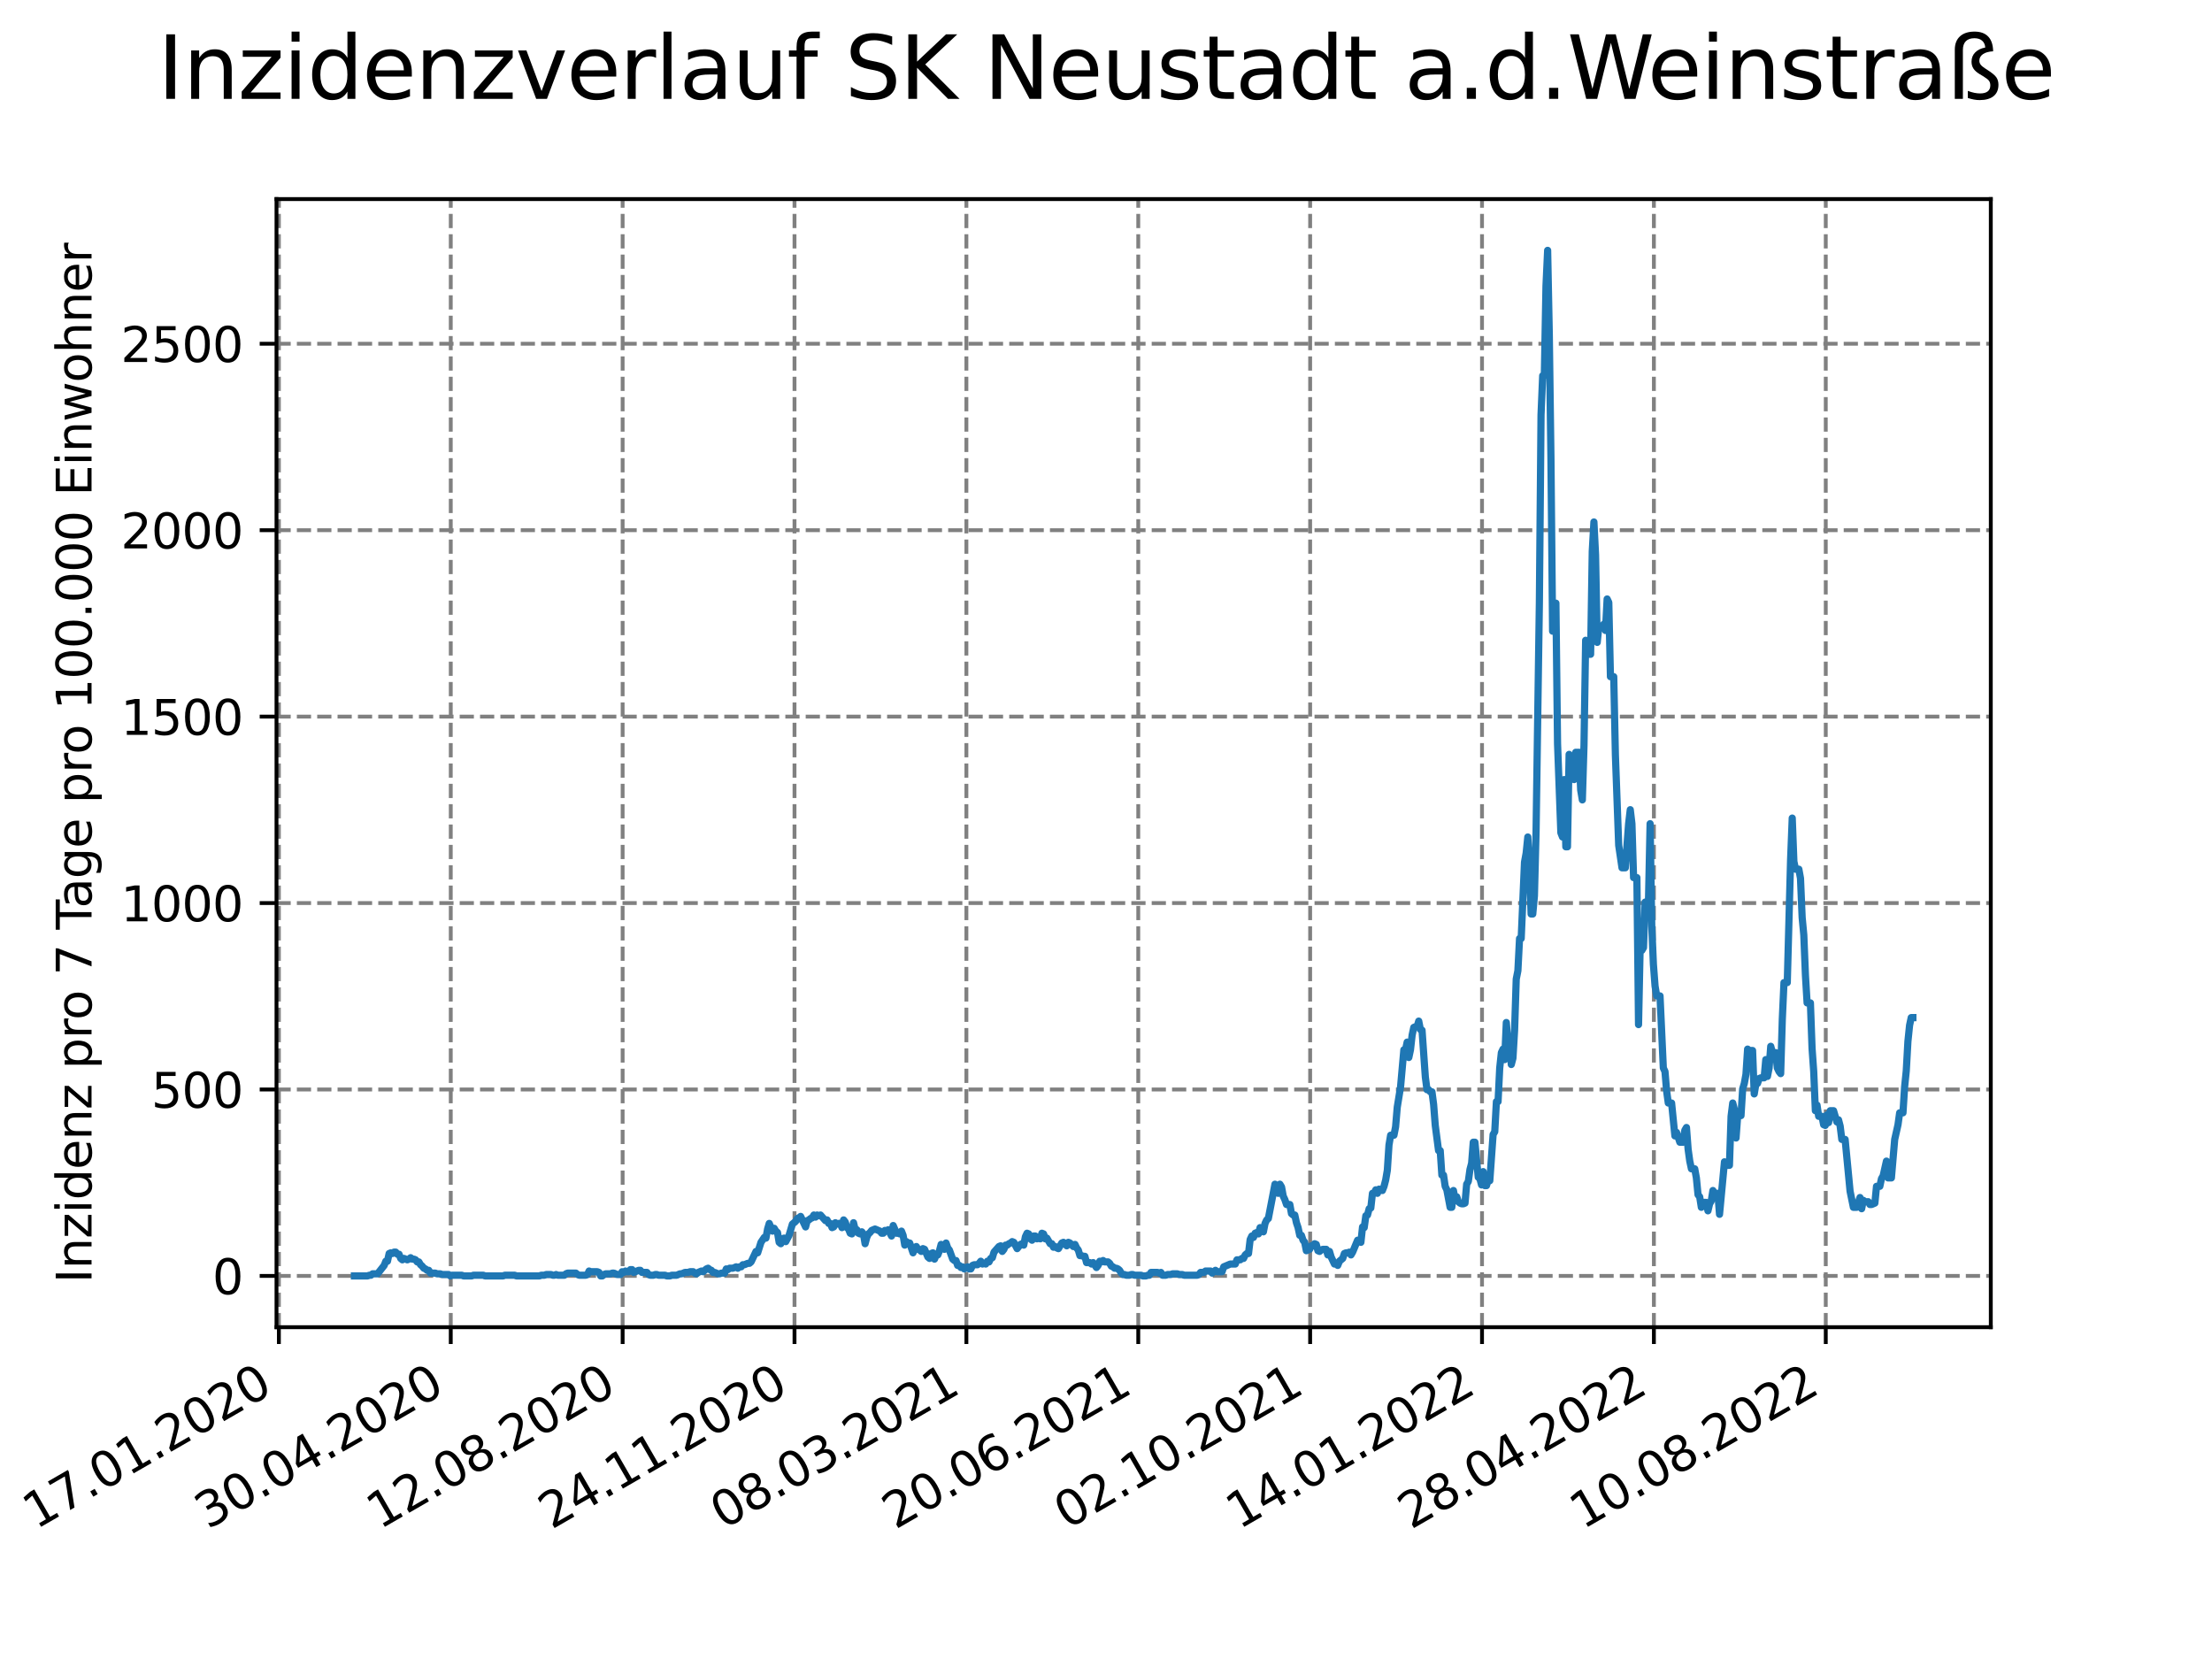 <?xml version="1.0" encoding="utf-8" standalone="no"?>
<!DOCTYPE svg PUBLIC "-//W3C//DTD SVG 1.1//EN"
  "http://www.w3.org/Graphics/SVG/1.1/DTD/svg11.dtd">
<svg xmlns:xlink="http://www.w3.org/1999/xlink" width="460.8pt" height="345.6pt" viewBox="0 0 460.8 345.6" xmlns="http://www.w3.org/2000/svg" version="1.1">
 <defs>
  <style type="text/css">*{stroke-linejoin: round; stroke-linecap: butt}</style>
 </defs>
 <g id="figure_1">
  <g id="patch_1">
   <path d="M 0 345.6 
L 460.8 345.6 
L 460.8 0 
L 0 0 
z
" style="fill: #ffffff"/>
  </g>
  <g id="axes_1">
   <g id="patch_2">
    <path d="M 57.6 276.48 
L 414.72 276.48 
L 414.72 41.472 
L 57.6 41.472 
z
" style="fill: #ffffff"/>
   </g>
   <g id="matplotlib.axis_1">
    <g id="xtick_1">
     <g id="line2d_1">
      <path d="M 58.096 276.48 
L 58.096 41.472 
" clip-path="url(#pa8cd33a2fb)" style="fill: none; stroke-dasharray: 2.96,1.28; stroke-dashoffset: 0; stroke: #808080; stroke-width: 0.8"/>
     </g>
     <g id="line2d_2">
      <defs>
       <path id="m96aaf2febf" d="M 0 0 
L 0 3.5 
" style="stroke: #000000; stroke-width: 0.8"/>
      </defs>
      <g>
       <use xlink:href="#m96aaf2febf" x="58.096" y="276.48" style="stroke: #000000; stroke-width: 0.8"/>
      </g>
     </g>
     <g id="text_1">
      <!-- 17.01.2020 -->
      <g transform="translate(7.471 318.689) rotate(-30) scale(0.1 -0.1)">
       <defs>
        <path id="DejaVuSans-31" d="M 794 531 
L 1825 531 
L 1825 4091 
L 703 3866 
L 703 4441 
L 1819 4666 
L 2450 4666 
L 2450 531 
L 3481 531 
L 3481 0 
L 794 0 
L 794 531 
z
" transform="scale(0.016)"/>
        <path id="DejaVuSans-37" d="M 525 4666 
L 3525 4666 
L 3525 4397 
L 1831 0 
L 1172 0 
L 2766 4134 
L 525 4134 
L 525 4666 
z
" transform="scale(0.016)"/>
        <path id="DejaVuSans-2e" d="M 684 794 
L 1344 794 
L 1344 0 
L 684 0 
L 684 794 
z
" transform="scale(0.016)"/>
        <path id="DejaVuSans-30" d="M 2034 4250 
Q 1547 4250 1301 3770 
Q 1056 3291 1056 2328 
Q 1056 1369 1301 889 
Q 1547 409 2034 409 
Q 2525 409 2770 889 
Q 3016 1369 3016 2328 
Q 3016 3291 2770 3770 
Q 2525 4250 2034 4250 
z
M 2034 4750 
Q 2819 4750 3233 4129 
Q 3647 3509 3647 2328 
Q 3647 1150 3233 529 
Q 2819 -91 2034 -91 
Q 1250 -91 836 529 
Q 422 1150 422 2328 
Q 422 3509 836 4129 
Q 1250 4750 2034 4750 
z
" transform="scale(0.016)"/>
        <path id="DejaVuSans-32" d="M 1228 531 
L 3431 531 
L 3431 0 
L 469 0 
L 469 531 
Q 828 903 1448 1529 
Q 2069 2156 2228 2338 
Q 2531 2678 2651 2914 
Q 2772 3150 2772 3378 
Q 2772 3750 2511 3984 
Q 2250 4219 1831 4219 
Q 1534 4219 1204 4116 
Q 875 4013 500 3803 
L 500 4441 
Q 881 4594 1212 4672 
Q 1544 4750 1819 4750 
Q 2544 4750 2975 4387 
Q 3406 4025 3406 3419 
Q 3406 3131 3298 2873 
Q 3191 2616 2906 2266 
Q 2828 2175 2409 1742 
Q 1991 1309 1228 531 
z
" transform="scale(0.016)"/>
       </defs>
       <use xlink:href="#DejaVuSans-31"/>
       <use xlink:href="#DejaVuSans-37" x="63.623"/>
       <use xlink:href="#DejaVuSans-2e" x="127.246"/>
       <use xlink:href="#DejaVuSans-30" x="159.033"/>
       <use xlink:href="#DejaVuSans-31" x="222.656"/>
       <use xlink:href="#DejaVuSans-2e" x="286.279"/>
       <use xlink:href="#DejaVuSans-32" x="318.066"/>
       <use xlink:href="#DejaVuSans-30" x="381.689"/>
       <use xlink:href="#DejaVuSans-32" x="445.312"/>
       <use xlink:href="#DejaVuSans-30" x="508.936"/>
      </g>
     </g>
    </g>
    <g id="xtick_2">
     <g id="line2d_3">
      <path d="M 93.901 276.48 
L 93.901 41.472 
" clip-path="url(#pa8cd33a2fb)" style="fill: none; stroke-dasharray: 2.96,1.28; stroke-dashoffset: 0; stroke: #808080; stroke-width: 0.8"/>
     </g>
     <g id="line2d_4">
      <g>
       <use xlink:href="#m96aaf2febf" x="93.901" y="276.48" style="stroke: #000000; stroke-width: 0.8"/>
      </g>
     </g>
     <g id="text_2">
      <!-- 30.04.2020 -->
      <g transform="translate(43.276 318.689) rotate(-30) scale(0.1 -0.1)">
       <defs>
        <path id="DejaVuSans-33" d="M 2597 2516 
Q 3050 2419 3304 2112 
Q 3559 1806 3559 1356 
Q 3559 666 3084 287 
Q 2609 -91 1734 -91 
Q 1441 -91 1130 -33 
Q 819 25 488 141 
L 488 750 
Q 750 597 1062 519 
Q 1375 441 1716 441 
Q 2309 441 2620 675 
Q 2931 909 2931 1356 
Q 2931 1769 2642 2001 
Q 2353 2234 1838 2234 
L 1294 2234 
L 1294 2753 
L 1863 2753 
Q 2328 2753 2575 2939 
Q 2822 3125 2822 3475 
Q 2822 3834 2567 4026 
Q 2313 4219 1838 4219 
Q 1578 4219 1281 4162 
Q 984 4106 628 3988 
L 628 4550 
Q 988 4650 1302 4700 
Q 1616 4750 1894 4750 
Q 2613 4750 3031 4423 
Q 3450 4097 3450 3541 
Q 3450 3153 3228 2886 
Q 3006 2619 2597 2516 
z
" transform="scale(0.016)"/>
        <path id="DejaVuSans-34" d="M 2419 4116 
L 825 1625 
L 2419 1625 
L 2419 4116 
z
M 2253 4666 
L 3047 4666 
L 3047 1625 
L 3713 1625 
L 3713 1100 
L 3047 1100 
L 3047 0 
L 2419 0 
L 2419 1100 
L 313 1100 
L 313 1709 
L 2253 4666 
z
" transform="scale(0.016)"/>
       </defs>
       <use xlink:href="#DejaVuSans-33"/>
       <use xlink:href="#DejaVuSans-30" x="63.623"/>
       <use xlink:href="#DejaVuSans-2e" x="127.246"/>
       <use xlink:href="#DejaVuSans-30" x="159.033"/>
       <use xlink:href="#DejaVuSans-34" x="222.656"/>
       <use xlink:href="#DejaVuSans-2e" x="286.279"/>
       <use xlink:href="#DejaVuSans-32" x="318.066"/>
       <use xlink:href="#DejaVuSans-30" x="381.689"/>
       <use xlink:href="#DejaVuSans-32" x="445.312"/>
       <use xlink:href="#DejaVuSans-30" x="508.936"/>
      </g>
     </g>
    </g>
    <g id="xtick_3">
     <g id="line2d_5">
      <path d="M 129.706 276.48 
L 129.706 41.472 
" clip-path="url(#pa8cd33a2fb)" style="fill: none; stroke-dasharray: 2.96,1.28; stroke-dashoffset: 0; stroke: #808080; stroke-width: 0.8"/>
     </g>
     <g id="line2d_6">
      <g>
       <use xlink:href="#m96aaf2febf" x="129.706" y="276.48" style="stroke: #000000; stroke-width: 0.8"/>
      </g>
     </g>
     <g id="text_3">
      <!-- 12.08.2020 -->
      <g transform="translate(79.081 318.689) rotate(-30) scale(0.1 -0.1)">
       <defs>
        <path id="DejaVuSans-38" d="M 2034 2216 
Q 1584 2216 1326 1975 
Q 1069 1734 1069 1313 
Q 1069 891 1326 650 
Q 1584 409 2034 409 
Q 2484 409 2743 651 
Q 3003 894 3003 1313 
Q 3003 1734 2745 1975 
Q 2488 2216 2034 2216 
z
M 1403 2484 
Q 997 2584 770 2862 
Q 544 3141 544 3541 
Q 544 4100 942 4425 
Q 1341 4750 2034 4750 
Q 2731 4750 3128 4425 
Q 3525 4100 3525 3541 
Q 3525 3141 3298 2862 
Q 3072 2584 2669 2484 
Q 3125 2378 3379 2068 
Q 3634 1759 3634 1313 
Q 3634 634 3220 271 
Q 2806 -91 2034 -91 
Q 1263 -91 848 271 
Q 434 634 434 1313 
Q 434 1759 690 2068 
Q 947 2378 1403 2484 
z
M 1172 3481 
Q 1172 3119 1398 2916 
Q 1625 2713 2034 2713 
Q 2441 2713 2670 2916 
Q 2900 3119 2900 3481 
Q 2900 3844 2670 4047 
Q 2441 4250 2034 4250 
Q 1625 4250 1398 4047 
Q 1172 3844 1172 3481 
z
" transform="scale(0.016)"/>
       </defs>
       <use xlink:href="#DejaVuSans-31"/>
       <use xlink:href="#DejaVuSans-32" x="63.623"/>
       <use xlink:href="#DejaVuSans-2e" x="127.246"/>
       <use xlink:href="#DejaVuSans-30" x="159.033"/>
       <use xlink:href="#DejaVuSans-38" x="222.656"/>
       <use xlink:href="#DejaVuSans-2e" x="286.279"/>
       <use xlink:href="#DejaVuSans-32" x="318.066"/>
       <use xlink:href="#DejaVuSans-30" x="381.689"/>
       <use xlink:href="#DejaVuSans-32" x="445.312"/>
       <use xlink:href="#DejaVuSans-30" x="508.936"/>
      </g>
     </g>
    </g>
    <g id="xtick_4">
     <g id="line2d_7">
      <path d="M 165.511 276.48 
L 165.511 41.472 
" clip-path="url(#pa8cd33a2fb)" style="fill: none; stroke-dasharray: 2.96,1.28; stroke-dashoffset: 0; stroke: #808080; stroke-width: 0.8"/>
     </g>
     <g id="line2d_8">
      <g>
       <use xlink:href="#m96aaf2febf" x="165.511" y="276.48" style="stroke: #000000; stroke-width: 0.8"/>
      </g>
     </g>
     <g id="text_4">
      <!-- 24.11.2020 -->
      <g transform="translate(114.886 318.689) rotate(-30) scale(0.1 -0.1)">
       <use xlink:href="#DejaVuSans-32"/>
       <use xlink:href="#DejaVuSans-34" x="63.623"/>
       <use xlink:href="#DejaVuSans-2e" x="127.246"/>
       <use xlink:href="#DejaVuSans-31" x="159.033"/>
       <use xlink:href="#DejaVuSans-31" x="222.656"/>
       <use xlink:href="#DejaVuSans-2e" x="286.279"/>
       <use xlink:href="#DejaVuSans-32" x="318.066"/>
       <use xlink:href="#DejaVuSans-30" x="381.689"/>
       <use xlink:href="#DejaVuSans-32" x="445.312"/>
       <use xlink:href="#DejaVuSans-30" x="508.936"/>
      </g>
     </g>
    </g>
    <g id="xtick_5">
     <g id="line2d_9">
      <path d="M 201.316 276.48 
L 201.316 41.472 
" clip-path="url(#pa8cd33a2fb)" style="fill: none; stroke-dasharray: 2.96,1.28; stroke-dashoffset: 0; stroke: #808080; stroke-width: 0.8"/>
     </g>
     <g id="line2d_10">
      <g>
       <use xlink:href="#m96aaf2febf" x="201.316" y="276.48" style="stroke: #000000; stroke-width: 0.8"/>
      </g>
     </g>
     <g id="text_5">
      <!-- 08.03.2021 -->
      <g transform="translate(150.691 318.689) rotate(-30) scale(0.1 -0.1)">
       <use xlink:href="#DejaVuSans-30"/>
       <use xlink:href="#DejaVuSans-38" x="63.623"/>
       <use xlink:href="#DejaVuSans-2e" x="127.246"/>
       <use xlink:href="#DejaVuSans-30" x="159.033"/>
       <use xlink:href="#DejaVuSans-33" x="222.656"/>
       <use xlink:href="#DejaVuSans-2e" x="286.279"/>
       <use xlink:href="#DejaVuSans-32" x="318.066"/>
       <use xlink:href="#DejaVuSans-30" x="381.689"/>
       <use xlink:href="#DejaVuSans-32" x="445.312"/>
       <use xlink:href="#DejaVuSans-31" x="508.936"/>
      </g>
     </g>
    </g>
    <g id="xtick_6">
     <g id="line2d_11">
      <path d="M 237.121 276.48 
L 237.121 41.472 
" clip-path="url(#pa8cd33a2fb)" style="fill: none; stroke-dasharray: 2.96,1.28; stroke-dashoffset: 0; stroke: #808080; stroke-width: 0.8"/>
     </g>
     <g id="line2d_12">
      <g>
       <use xlink:href="#m96aaf2febf" x="237.121" y="276.48" style="stroke: #000000; stroke-width: 0.8"/>
      </g>
     </g>
     <g id="text_6">
      <!-- 20.06.2021 -->
      <g transform="translate(186.496 318.689) rotate(-30) scale(0.1 -0.1)">
       <defs>
        <path id="DejaVuSans-36" d="M 2113 2584 
Q 1688 2584 1439 2293 
Q 1191 2003 1191 1497 
Q 1191 994 1439 701 
Q 1688 409 2113 409 
Q 2538 409 2786 701 
Q 3034 994 3034 1497 
Q 3034 2003 2786 2293 
Q 2538 2584 2113 2584 
z
M 3366 4563 
L 3366 3988 
Q 3128 4100 2886 4159 
Q 2644 4219 2406 4219 
Q 1781 4219 1451 3797 
Q 1122 3375 1075 2522 
Q 1259 2794 1537 2939 
Q 1816 3084 2150 3084 
Q 2853 3084 3261 2657 
Q 3669 2231 3669 1497 
Q 3669 778 3244 343 
Q 2819 -91 2113 -91 
Q 1303 -91 875 529 
Q 447 1150 447 2328 
Q 447 3434 972 4092 
Q 1497 4750 2381 4750 
Q 2619 4750 2861 4703 
Q 3103 4656 3366 4563 
z
" transform="scale(0.016)"/>
       </defs>
       <use xlink:href="#DejaVuSans-32"/>
       <use xlink:href="#DejaVuSans-30" x="63.623"/>
       <use xlink:href="#DejaVuSans-2e" x="127.246"/>
       <use xlink:href="#DejaVuSans-30" x="159.033"/>
       <use xlink:href="#DejaVuSans-36" x="222.656"/>
       <use xlink:href="#DejaVuSans-2e" x="286.279"/>
       <use xlink:href="#DejaVuSans-32" x="318.066"/>
       <use xlink:href="#DejaVuSans-30" x="381.689"/>
       <use xlink:href="#DejaVuSans-32" x="445.312"/>
       <use xlink:href="#DejaVuSans-31" x="508.936"/>
      </g>
     </g>
    </g>
    <g id="xtick_7">
     <g id="line2d_13">
      <path d="M 272.926 276.48 
L 272.926 41.472 
" clip-path="url(#pa8cd33a2fb)" style="fill: none; stroke-dasharray: 2.96,1.28; stroke-dashoffset: 0; stroke: #808080; stroke-width: 0.8"/>
     </g>
     <g id="line2d_14">
      <g>
       <use xlink:href="#m96aaf2febf" x="272.926" y="276.48" style="stroke: #000000; stroke-width: 0.8"/>
      </g>
     </g>
     <g id="text_7">
      <!-- 02.10.2021 -->
      <g transform="translate(222.301 318.689) rotate(-30) scale(0.1 -0.1)">
       <use xlink:href="#DejaVuSans-30"/>
       <use xlink:href="#DejaVuSans-32" x="63.623"/>
       <use xlink:href="#DejaVuSans-2e" x="127.246"/>
       <use xlink:href="#DejaVuSans-31" x="159.033"/>
       <use xlink:href="#DejaVuSans-30" x="222.656"/>
       <use xlink:href="#DejaVuSans-2e" x="286.279"/>
       <use xlink:href="#DejaVuSans-32" x="318.066"/>
       <use xlink:href="#DejaVuSans-30" x="381.689"/>
       <use xlink:href="#DejaVuSans-32" x="445.312"/>
       <use xlink:href="#DejaVuSans-31" x="508.936"/>
      </g>
     </g>
    </g>
    <g id="xtick_8">
     <g id="line2d_15">
      <path d="M 308.731 276.48 
L 308.731 41.472 
" clip-path="url(#pa8cd33a2fb)" style="fill: none; stroke-dasharray: 2.96,1.28; stroke-dashoffset: 0; stroke: #808080; stroke-width: 0.8"/>
     </g>
     <g id="line2d_16">
      <g>
       <use xlink:href="#m96aaf2febf" x="308.731" y="276.48" style="stroke: #000000; stroke-width: 0.8"/>
      </g>
     </g>
     <g id="text_8">
      <!-- 14.01.2022 -->
      <g transform="translate(258.106 318.689) rotate(-30) scale(0.1 -0.1)">
       <use xlink:href="#DejaVuSans-31"/>
       <use xlink:href="#DejaVuSans-34" x="63.623"/>
       <use xlink:href="#DejaVuSans-2e" x="127.246"/>
       <use xlink:href="#DejaVuSans-30" x="159.033"/>
       <use xlink:href="#DejaVuSans-31" x="222.656"/>
       <use xlink:href="#DejaVuSans-2e" x="286.279"/>
       <use xlink:href="#DejaVuSans-32" x="318.066"/>
       <use xlink:href="#DejaVuSans-30" x="381.689"/>
       <use xlink:href="#DejaVuSans-32" x="445.312"/>
       <use xlink:href="#DejaVuSans-32" x="508.936"/>
      </g>
     </g>
    </g>
    <g id="xtick_9">
     <g id="line2d_17">
      <path d="M 344.536 276.48 
L 344.536 41.472 
" clip-path="url(#pa8cd33a2fb)" style="fill: none; stroke-dasharray: 2.96,1.28; stroke-dashoffset: 0; stroke: #808080; stroke-width: 0.8"/>
     </g>
     <g id="line2d_18">
      <g>
       <use xlink:href="#m96aaf2febf" x="344.536" y="276.48" style="stroke: #000000; stroke-width: 0.8"/>
      </g>
     </g>
     <g id="text_9">
      <!-- 28.04.2022 -->
      <g transform="translate(293.911 318.689) rotate(-30) scale(0.1 -0.1)">
       <use xlink:href="#DejaVuSans-32"/>
       <use xlink:href="#DejaVuSans-38" x="63.623"/>
       <use xlink:href="#DejaVuSans-2e" x="127.246"/>
       <use xlink:href="#DejaVuSans-30" x="159.033"/>
       <use xlink:href="#DejaVuSans-34" x="222.656"/>
       <use xlink:href="#DejaVuSans-2e" x="286.279"/>
       <use xlink:href="#DejaVuSans-32" x="318.066"/>
       <use xlink:href="#DejaVuSans-30" x="381.689"/>
       <use xlink:href="#DejaVuSans-32" x="445.312"/>
       <use xlink:href="#DejaVuSans-32" x="508.936"/>
      </g>
     </g>
    </g>
    <g id="xtick_10">
     <g id="line2d_19">
      <path d="M 380.341 276.48 
L 380.341 41.472 
" clip-path="url(#pa8cd33a2fb)" style="fill: none; stroke-dasharray: 2.96,1.28; stroke-dashoffset: 0; stroke: #808080; stroke-width: 0.8"/>
     </g>
     <g id="line2d_20">
      <g>
       <use xlink:href="#m96aaf2febf" x="380.341" y="276.48" style="stroke: #000000; stroke-width: 0.8"/>
      </g>
     </g>
     <g id="text_10">
      <!-- 10.08.2022 -->
      <g transform="translate(329.716 318.689) rotate(-30) scale(0.1 -0.1)">
       <use xlink:href="#DejaVuSans-31"/>
       <use xlink:href="#DejaVuSans-30" x="63.623"/>
       <use xlink:href="#DejaVuSans-2e" x="127.246"/>
       <use xlink:href="#DejaVuSans-30" x="159.033"/>
       <use xlink:href="#DejaVuSans-38" x="222.656"/>
       <use xlink:href="#DejaVuSans-2e" x="286.279"/>
       <use xlink:href="#DejaVuSans-32" x="318.066"/>
       <use xlink:href="#DejaVuSans-30" x="381.689"/>
       <use xlink:href="#DejaVuSans-32" x="445.312"/>
       <use xlink:href="#DejaVuSans-32" x="508.936"/>
      </g>
     </g>
    </g>
   </g>
   <g id="matplotlib.axis_2">
    <g id="ytick_1">
     <g id="line2d_21">
      <path d="M 57.6 265.798 
L 414.72 265.798 
" clip-path="url(#pa8cd33a2fb)" style="fill: none; stroke-dasharray: 2.96,1.28; stroke-dashoffset: 0; stroke: #808080; stroke-width: 0.8"/>
     </g>
     <g id="line2d_22">
      <defs>
       <path id="m528ce8f2d8" d="M 0 0 
L -3.5 0 
" style="stroke: #000000; stroke-width: 0.8"/>
      </defs>
      <g>
       <use xlink:href="#m528ce8f2d8" x="57.6" y="265.798" style="stroke: #000000; stroke-width: 0.8"/>
      </g>
     </g>
     <g id="text_11">
      <!-- 0 -->
      <g transform="translate(44.237 269.597) scale(0.1 -0.1)">
       <use xlink:href="#DejaVuSans-30"/>
      </g>
     </g>
    </g>
    <g id="ytick_2">
     <g id="line2d_23">
      <path d="M 57.6 226.96 
L 414.72 226.96 
" clip-path="url(#pa8cd33a2fb)" style="fill: none; stroke-dasharray: 2.96,1.28; stroke-dashoffset: 0; stroke: #808080; stroke-width: 0.8"/>
     </g>
     <g id="line2d_24">
      <g>
       <use xlink:href="#m528ce8f2d8" x="57.6" y="226.96" style="stroke: #000000; stroke-width: 0.8"/>
      </g>
     </g>
     <g id="text_12">
      <!-- 500 -->
      <g transform="translate(31.512 230.759) scale(0.1 -0.1)">
       <defs>
        <path id="DejaVuSans-35" d="M 691 4666 
L 3169 4666 
L 3169 4134 
L 1269 4134 
L 1269 2991 
Q 1406 3038 1543 3061 
Q 1681 3084 1819 3084 
Q 2600 3084 3056 2656 
Q 3513 2228 3513 1497 
Q 3513 744 3044 326 
Q 2575 -91 1722 -91 
Q 1428 -91 1123 -41 
Q 819 9 494 109 
L 494 744 
Q 775 591 1075 516 
Q 1375 441 1709 441 
Q 2250 441 2565 725 
Q 2881 1009 2881 1497 
Q 2881 1984 2565 2268 
Q 2250 2553 1709 2553 
Q 1456 2553 1204 2497 
Q 953 2441 691 2322 
L 691 4666 
z
" transform="scale(0.016)"/>
       </defs>
       <use xlink:href="#DejaVuSans-35"/>
       <use xlink:href="#DejaVuSans-30" x="63.623"/>
       <use xlink:href="#DejaVuSans-30" x="127.246"/>
      </g>
     </g>
    </g>
    <g id="ytick_3">
     <g id="line2d_25">
      <path d="M 57.6 188.122 
L 414.72 188.122 
" clip-path="url(#pa8cd33a2fb)" style="fill: none; stroke-dasharray: 2.96,1.28; stroke-dashoffset: 0; stroke: #808080; stroke-width: 0.8"/>
     </g>
     <g id="line2d_26">
      <g>
       <use xlink:href="#m528ce8f2d8" x="57.6" y="188.122" style="stroke: #000000; stroke-width: 0.8"/>
      </g>
     </g>
     <g id="text_13">
      <!-- 1000 -->
      <g transform="translate(25.15 191.921) scale(0.1 -0.1)">
       <use xlink:href="#DejaVuSans-31"/>
       <use xlink:href="#DejaVuSans-30" x="63.623"/>
       <use xlink:href="#DejaVuSans-30" x="127.246"/>
       <use xlink:href="#DejaVuSans-30" x="190.869"/>
      </g>
     </g>
    </g>
    <g id="ytick_4">
     <g id="line2d_27">
      <path d="M 57.6 149.284 
L 414.72 149.284 
" clip-path="url(#pa8cd33a2fb)" style="fill: none; stroke-dasharray: 2.96,1.28; stroke-dashoffset: 0; stroke: #808080; stroke-width: 0.8"/>
     </g>
     <g id="line2d_28">
      <g>
       <use xlink:href="#m528ce8f2d8" x="57.6" y="149.284" style="stroke: #000000; stroke-width: 0.8"/>
      </g>
     </g>
     <g id="text_14">
      <!-- 1500 -->
      <g transform="translate(25.15 153.083) scale(0.1 -0.1)">
       <use xlink:href="#DejaVuSans-31"/>
       <use xlink:href="#DejaVuSans-35" x="63.623"/>
       <use xlink:href="#DejaVuSans-30" x="127.246"/>
       <use xlink:href="#DejaVuSans-30" x="190.869"/>
      </g>
     </g>
    </g>
    <g id="ytick_5">
     <g id="line2d_29">
      <path d="M 57.6 110.446 
L 414.72 110.446 
" clip-path="url(#pa8cd33a2fb)" style="fill: none; stroke-dasharray: 2.96,1.28; stroke-dashoffset: 0; stroke: #808080; stroke-width: 0.8"/>
     </g>
     <g id="line2d_30">
      <g>
       <use xlink:href="#m528ce8f2d8" x="57.6" y="110.446" style="stroke: #000000; stroke-width: 0.8"/>
      </g>
     </g>
     <g id="text_15">
      <!-- 2000 -->
      <g transform="translate(25.15 114.245) scale(0.1 -0.1)">
       <use xlink:href="#DejaVuSans-32"/>
       <use xlink:href="#DejaVuSans-30" x="63.623"/>
       <use xlink:href="#DejaVuSans-30" x="127.246"/>
       <use xlink:href="#DejaVuSans-30" x="190.869"/>
      </g>
     </g>
    </g>
    <g id="ytick_6">
     <g id="line2d_31">
      <path d="M 57.6 71.608 
L 414.72 71.608 
" clip-path="url(#pa8cd33a2fb)" style="fill: none; stroke-dasharray: 2.96,1.28; stroke-dashoffset: 0; stroke: #808080; stroke-width: 0.8"/>
     </g>
     <g id="line2d_32">
      <g>
       <use xlink:href="#m528ce8f2d8" x="57.6" y="71.608" style="stroke: #000000; stroke-width: 0.8"/>
      </g>
     </g>
     <g id="text_16">
      <!-- 2500 -->
      <g transform="translate(25.15 75.407) scale(0.1 -0.1)">
       <use xlink:href="#DejaVuSans-32"/>
       <use xlink:href="#DejaVuSans-35" x="63.623"/>
       <use xlink:href="#DejaVuSans-30" x="127.246"/>
       <use xlink:href="#DejaVuSans-30" x="190.869"/>
      </g>
     </g>
    </g>
    <g id="text_17">
     <!-- Inzidenz pro 7 Tage pro 100.000 Einwohner -->
     <g transform="translate(19.07 267.301) rotate(-90) scale(0.1 -0.1)">
      <defs>
       <path id="DejaVuSans-49" d="M 628 4666 
L 1259 4666 
L 1259 0 
L 628 0 
L 628 4666 
z
" transform="scale(0.016)"/>
       <path id="DejaVuSans-6e" d="M 3513 2113 
L 3513 0 
L 2938 0 
L 2938 2094 
Q 2938 2591 2744 2837 
Q 2550 3084 2163 3084 
Q 1697 3084 1428 2787 
Q 1159 2491 1159 1978 
L 1159 0 
L 581 0 
L 581 3500 
L 1159 3500 
L 1159 2956 
Q 1366 3272 1645 3428 
Q 1925 3584 2291 3584 
Q 2894 3584 3203 3211 
Q 3513 2838 3513 2113 
z
" transform="scale(0.016)"/>
       <path id="DejaVuSans-7a" d="M 353 3500 
L 3084 3500 
L 3084 2975 
L 922 459 
L 3084 459 
L 3084 0 
L 275 0 
L 275 525 
L 2438 3041 
L 353 3041 
L 353 3500 
z
" transform="scale(0.016)"/>
       <path id="DejaVuSans-69" d="M 603 3500 
L 1178 3500 
L 1178 0 
L 603 0 
L 603 3500 
z
M 603 4863 
L 1178 4863 
L 1178 4134 
L 603 4134 
L 603 4863 
z
" transform="scale(0.016)"/>
       <path id="DejaVuSans-64" d="M 2906 2969 
L 2906 4863 
L 3481 4863 
L 3481 0 
L 2906 0 
L 2906 525 
Q 2725 213 2448 61 
Q 2172 -91 1784 -91 
Q 1150 -91 751 415 
Q 353 922 353 1747 
Q 353 2572 751 3078 
Q 1150 3584 1784 3584 
Q 2172 3584 2448 3432 
Q 2725 3281 2906 2969 
z
M 947 1747 
Q 947 1113 1208 752 
Q 1469 391 1925 391 
Q 2381 391 2643 752 
Q 2906 1113 2906 1747 
Q 2906 2381 2643 2742 
Q 2381 3103 1925 3103 
Q 1469 3103 1208 2742 
Q 947 2381 947 1747 
z
" transform="scale(0.016)"/>
       <path id="DejaVuSans-65" d="M 3597 1894 
L 3597 1613 
L 953 1613 
Q 991 1019 1311 708 
Q 1631 397 2203 397 
Q 2534 397 2845 478 
Q 3156 559 3463 722 
L 3463 178 
Q 3153 47 2828 -22 
Q 2503 -91 2169 -91 
Q 1331 -91 842 396 
Q 353 884 353 1716 
Q 353 2575 817 3079 
Q 1281 3584 2069 3584 
Q 2775 3584 3186 3129 
Q 3597 2675 3597 1894 
z
M 3022 2063 
Q 3016 2534 2758 2815 
Q 2500 3097 2075 3097 
Q 1594 3097 1305 2825 
Q 1016 2553 972 2059 
L 3022 2063 
z
" transform="scale(0.016)"/>
       <path id="DejaVuSans-20" transform="scale(0.016)"/>
       <path id="DejaVuSans-70" d="M 1159 525 
L 1159 -1331 
L 581 -1331 
L 581 3500 
L 1159 3500 
L 1159 2969 
Q 1341 3281 1617 3432 
Q 1894 3584 2278 3584 
Q 2916 3584 3314 3078 
Q 3713 2572 3713 1747 
Q 3713 922 3314 415 
Q 2916 -91 2278 -91 
Q 1894 -91 1617 61 
Q 1341 213 1159 525 
z
M 3116 1747 
Q 3116 2381 2855 2742 
Q 2594 3103 2138 3103 
Q 1681 3103 1420 2742 
Q 1159 2381 1159 1747 
Q 1159 1113 1420 752 
Q 1681 391 2138 391 
Q 2594 391 2855 752 
Q 3116 1113 3116 1747 
z
" transform="scale(0.016)"/>
       <path id="DejaVuSans-72" d="M 2631 2963 
Q 2534 3019 2420 3045 
Q 2306 3072 2169 3072 
Q 1681 3072 1420 2755 
Q 1159 2438 1159 1844 
L 1159 0 
L 581 0 
L 581 3500 
L 1159 3500 
L 1159 2956 
Q 1341 3275 1631 3429 
Q 1922 3584 2338 3584 
Q 2397 3584 2469 3576 
Q 2541 3569 2628 3553 
L 2631 2963 
z
" transform="scale(0.016)"/>
       <path id="DejaVuSans-6f" d="M 1959 3097 
Q 1497 3097 1228 2736 
Q 959 2375 959 1747 
Q 959 1119 1226 758 
Q 1494 397 1959 397 
Q 2419 397 2687 759 
Q 2956 1122 2956 1747 
Q 2956 2369 2687 2733 
Q 2419 3097 1959 3097 
z
M 1959 3584 
Q 2709 3584 3137 3096 
Q 3566 2609 3566 1747 
Q 3566 888 3137 398 
Q 2709 -91 1959 -91 
Q 1206 -91 779 398 
Q 353 888 353 1747 
Q 353 2609 779 3096 
Q 1206 3584 1959 3584 
z
" transform="scale(0.016)"/>
       <path id="DejaVuSans-54" d="M -19 4666 
L 3928 4666 
L 3928 4134 
L 2272 4134 
L 2272 0 
L 1638 0 
L 1638 4134 
L -19 4134 
L -19 4666 
z
" transform="scale(0.016)"/>
       <path id="DejaVuSans-61" d="M 2194 1759 
Q 1497 1759 1228 1600 
Q 959 1441 959 1056 
Q 959 750 1161 570 
Q 1363 391 1709 391 
Q 2188 391 2477 730 
Q 2766 1069 2766 1631 
L 2766 1759 
L 2194 1759 
z
M 3341 1997 
L 3341 0 
L 2766 0 
L 2766 531 
Q 2569 213 2275 61 
Q 1981 -91 1556 -91 
Q 1019 -91 701 211 
Q 384 513 384 1019 
Q 384 1609 779 1909 
Q 1175 2209 1959 2209 
L 2766 2209 
L 2766 2266 
Q 2766 2663 2505 2880 
Q 2244 3097 1772 3097 
Q 1472 3097 1187 3025 
Q 903 2953 641 2809 
L 641 3341 
Q 956 3463 1253 3523 
Q 1550 3584 1831 3584 
Q 2591 3584 2966 3190 
Q 3341 2797 3341 1997 
z
" transform="scale(0.016)"/>
       <path id="DejaVuSans-67" d="M 2906 1791 
Q 2906 2416 2648 2759 
Q 2391 3103 1925 3103 
Q 1463 3103 1205 2759 
Q 947 2416 947 1791 
Q 947 1169 1205 825 
Q 1463 481 1925 481 
Q 2391 481 2648 825 
Q 2906 1169 2906 1791 
z
M 3481 434 
Q 3481 -459 3084 -895 
Q 2688 -1331 1869 -1331 
Q 1566 -1331 1297 -1286 
Q 1028 -1241 775 -1147 
L 775 -588 
Q 1028 -725 1275 -790 
Q 1522 -856 1778 -856 
Q 2344 -856 2625 -561 
Q 2906 -266 2906 331 
L 2906 616 
Q 2728 306 2450 153 
Q 2172 0 1784 0 
Q 1141 0 747 490 
Q 353 981 353 1791 
Q 353 2603 747 3093 
Q 1141 3584 1784 3584 
Q 2172 3584 2450 3431 
Q 2728 3278 2906 2969 
L 2906 3500 
L 3481 3500 
L 3481 434 
z
" transform="scale(0.016)"/>
       <path id="DejaVuSans-45" d="M 628 4666 
L 3578 4666 
L 3578 4134 
L 1259 4134 
L 1259 2753 
L 3481 2753 
L 3481 2222 
L 1259 2222 
L 1259 531 
L 3634 531 
L 3634 0 
L 628 0 
L 628 4666 
z
" transform="scale(0.016)"/>
       <path id="DejaVuSans-77" d="M 269 3500 
L 844 3500 
L 1563 769 
L 2278 3500 
L 2956 3500 
L 3675 769 
L 4391 3500 
L 4966 3500 
L 4050 0 
L 3372 0 
L 2619 2869 
L 1863 0 
L 1184 0 
L 269 3500 
z
" transform="scale(0.016)"/>
       <path id="DejaVuSans-68" d="M 3513 2113 
L 3513 0 
L 2938 0 
L 2938 2094 
Q 2938 2591 2744 2837 
Q 2550 3084 2163 3084 
Q 1697 3084 1428 2787 
Q 1159 2491 1159 1978 
L 1159 0 
L 581 0 
L 581 4863 
L 1159 4863 
L 1159 2956 
Q 1366 3272 1645 3428 
Q 1925 3584 2291 3584 
Q 2894 3584 3203 3211 
Q 3513 2838 3513 2113 
z
" transform="scale(0.016)"/>
      </defs>
      <use xlink:href="#DejaVuSans-49"/>
      <use xlink:href="#DejaVuSans-6e" x="29.492"/>
      <use xlink:href="#DejaVuSans-7a" x="92.871"/>
      <use xlink:href="#DejaVuSans-69" x="145.361"/>
      <use xlink:href="#DejaVuSans-64" x="173.145"/>
      <use xlink:href="#DejaVuSans-65" x="236.621"/>
      <use xlink:href="#DejaVuSans-6e" x="298.145"/>
      <use xlink:href="#DejaVuSans-7a" x="361.523"/>
      <use xlink:href="#DejaVuSans-20" x="414.014"/>
      <use xlink:href="#DejaVuSans-70" x="445.801"/>
      <use xlink:href="#DejaVuSans-72" x="509.277"/>
      <use xlink:href="#DejaVuSans-6f" x="548.141"/>
      <use xlink:href="#DejaVuSans-20" x="609.322"/>
      <use xlink:href="#DejaVuSans-37" x="641.109"/>
      <use xlink:href="#DejaVuSans-20" x="704.732"/>
      <use xlink:href="#DejaVuSans-54" x="736.52"/>
      <use xlink:href="#DejaVuSans-61" x="781.104"/>
      <use xlink:href="#DejaVuSans-67" x="842.383"/>
      <use xlink:href="#DejaVuSans-65" x="905.859"/>
      <use xlink:href="#DejaVuSans-20" x="967.383"/>
      <use xlink:href="#DejaVuSans-70" x="999.17"/>
      <use xlink:href="#DejaVuSans-72" x="1062.646"/>
      <use xlink:href="#DejaVuSans-6f" x="1101.51"/>
      <use xlink:href="#DejaVuSans-20" x="1162.691"/>
      <use xlink:href="#DejaVuSans-31" x="1194.479"/>
      <use xlink:href="#DejaVuSans-30" x="1258.102"/>
      <use xlink:href="#DejaVuSans-30" x="1321.725"/>
      <use xlink:href="#DejaVuSans-2e" x="1385.348"/>
      <use xlink:href="#DejaVuSans-30" x="1417.135"/>
      <use xlink:href="#DejaVuSans-30" x="1480.758"/>
      <use xlink:href="#DejaVuSans-30" x="1544.381"/>
      <use xlink:href="#DejaVuSans-20" x="1608.004"/>
      <use xlink:href="#DejaVuSans-45" x="1639.791"/>
      <use xlink:href="#DejaVuSans-69" x="1702.975"/>
      <use xlink:href="#DejaVuSans-6e" x="1730.758"/>
      <use xlink:href="#DejaVuSans-77" x="1794.137"/>
      <use xlink:href="#DejaVuSans-6f" x="1875.924"/>
      <use xlink:href="#DejaVuSans-68" x="1937.105"/>
      <use xlink:href="#DejaVuSans-6e" x="2000.484"/>
      <use xlink:href="#DejaVuSans-65" x="2063.863"/>
      <use xlink:href="#DejaVuSans-72" x="2125.387"/>
     </g>
    </g>
   </g>
   <g id="line2d_33">
    <path d="M 73.833 265.798 
L 76.587 265.798 
L 76.931 265.652 
L 77.276 265.652 
L 77.62 265.36 
L 78.653 265.36 
L 80.03 263.61 
L 80.374 262.735 
L 80.718 262.735 
L 81.063 261.131 
L 81.407 260.985 
L 81.751 261.131 
L 82.095 260.84 
L 82.44 260.84 
L 82.784 261.277 
L 83.128 261.277 
L 83.473 262.152 
L 83.817 262.444 
L 84.161 262.152 
L 84.85 262.444 
L 85.194 262.298 
L 85.538 262.006 
L 85.882 262.298 
L 86.227 262.298 
L 86.571 262.444 
L 86.915 262.881 
L 87.26 262.881 
L 87.604 263.465 
L 87.948 263.756 
L 88.292 264.194 
L 88.637 264.339 
L 88.981 264.631 
L 89.325 264.631 
L 89.67 265.214 
L 90.702 265.214 
L 91.047 265.36 
L 91.735 265.36 
L 92.079 265.506 
L 93.457 265.506 
L 93.801 265.798 
L 94.145 265.652 
L 96.211 265.652 
L 96.555 265.798 
L 98.276 265.798 
L 98.621 265.652 
L 100.686 265.652 
L 101.031 265.798 
L 104.818 265.798 
L 105.162 265.652 
L 107.228 265.652 
L 107.572 265.798 
L 112.392 265.798 
L 112.736 265.652 
L 113.425 265.652 
L 113.769 265.506 
L 114.802 265.506 
L 115.146 265.652 
L 115.49 265.652 
L 115.835 265.506 
L 116.179 265.652 
L 117.556 265.652 
L 117.9 265.36 
L 118.245 265.214 
L 119.966 265.214 
L 120.31 265.506 
L 120.655 265.652 
L 122.032 265.652 
L 122.376 265.506 
L 122.72 264.777 
L 123.065 264.923 
L 124.442 264.923 
L 124.786 265.069 
L 125.13 265.798 
L 125.474 265.798 
L 125.819 265.506 
L 126.163 265.36 
L 127.196 265.36 
L 127.54 265.214 
L 127.884 265.214 
L 128.573 265.506 
L 129.262 265.506 
L 129.606 264.923 
L 129.95 265.069 
L 130.294 264.777 
L 130.639 264.923 
L 130.983 264.923 
L 131.327 264.485 
L 131.672 264.485 
L 132.016 265.069 
L 133.049 264.631 
L 133.393 264.631 
L 133.737 265.069 
L 134.77 265.069 
L 135.114 265.506 
L 135.459 265.652 
L 136.147 265.652 
L 136.491 265.506 
L 136.836 265.506 
L 137.18 265.652 
L 138.557 265.652 
L 138.901 265.798 
L 139.59 265.798 
L 139.934 265.652 
L 140.967 265.652 
L 141.656 265.36 
L 142 265.36 
L 142.688 265.069 
L 143.377 265.069 
L 143.721 264.923 
L 144.41 264.923 
L 144.754 265.214 
L 145.098 265.36 
L 145.443 265.069 
L 146.131 264.777 
L 146.475 264.923 
L 147.164 264.339 
L 147.508 264.194 
L 147.853 264.485 
L 148.197 264.631 
L 148.541 265.069 
L 148.885 265.069 
L 149.574 265.36 
L 149.918 265.36 
L 150.263 265.214 
L 150.951 265.214 
L 151.295 264.339 
L 151.64 264.485 
L 151.984 264.194 
L 152.672 264.194 
L 153.361 263.902 
L 153.705 264.194 
L 154.05 263.902 
L 154.394 263.902 
L 154.738 263.465 
L 155.082 263.465 
L 155.771 263.173 
L 156.115 263.173 
L 156.46 262.881 
L 157.492 260.694 
L 157.837 260.985 
L 158.525 258.798 
L 159.214 257.777 
L 159.558 257.923 
L 159.902 256.027 
L 160.247 254.86 
L 160.935 256.465 
L 161.279 255.881 
L 161.624 256.465 
L 161.968 256.756 
L 162.312 258.798 
L 162.657 259.09 
L 163.001 258.069 
L 163.345 257.923 
L 163.689 258.652 
L 164.378 257.34 
L 165.067 255.006 
L 165.755 254.423 
L 166.099 253.84 
L 166.444 253.694 
L 166.788 253.402 
L 167.821 255.59 
L 168.165 254.277 
L 168.509 254.131 
L 168.854 253.84 
L 169.198 253.694 
L 169.542 253.11 
L 169.886 253.548 
L 170.231 253.11 
L 170.575 253.256 
L 170.919 253.11 
L 171.952 254.277 
L 172.296 254.131 
L 172.641 254.86 
L 172.985 254.86 
L 173.329 255.735 
L 173.673 255.59 
L 174.018 254.715 
L 174.362 255.006 
L 174.706 254.86 
L 175.051 254.86 
L 175.395 255.735 
L 175.739 254.131 
L 176.083 254.569 
L 176.428 255.735 
L 176.772 256.027 
L 177.116 256.902 
L 177.461 257.048 
L 177.805 254.715 
L 178.149 256.173 
L 178.493 256.173 
L 178.838 256.902 
L 179.182 257.048 
L 179.526 256.61 
L 179.87 257.048 
L 180.215 259.09 
L 180.559 257.777 
L 180.903 257.048 
L 181.248 256.756 
L 181.592 256.319 
L 182.28 256.027 
L 183.313 256.465 
L 183.658 256.902 
L 184.002 256.902 
L 184.346 256.319 
L 184.69 256.465 
L 185.035 256.173 
L 185.723 257.485 
L 186.067 255.298 
L 186.756 256.902 
L 187.1 256.902 
L 187.445 257.048 
L 187.789 256.465 
L 188.133 257.34 
L 188.477 259.381 
L 188.822 258.652 
L 189.166 258.944 
L 189.51 258.944 
L 190.199 260.985 
L 190.543 260.11 
L 190.887 259.673 
L 191.232 260.256 
L 191.576 260.402 
L 191.92 260.694 
L 192.265 260.11 
L 192.609 260.256 
L 193.297 261.86 
L 193.642 262.152 
L 193.986 261.131 
L 194.33 260.985 
L 194.674 262.298 
L 195.019 261.423 
L 195.363 261.423 
L 195.707 260.548 
L 196.052 259.235 
L 196.396 259.965 
L 196.74 260.256 
L 197.084 258.944 
L 197.429 259.965 
L 197.773 260.402 
L 198.462 262.298 
L 198.806 262.59 
L 199.15 262.59 
L 199.494 263.61 
L 199.839 263.61 
L 200.183 264.048 
L 200.527 263.902 
L 200.871 264.339 
L 201.216 264.194 
L 201.56 263.902 
L 201.904 264.339 
L 202.249 264.339 
L 202.593 263.61 
L 202.937 263.465 
L 203.626 263.465 
L 203.97 263.173 
L 204.314 262.735 
L 204.659 263.319 
L 205.003 263.173 
L 205.347 263.319 
L 205.691 262.735 
L 206.036 262.881 
L 206.38 262.152 
L 206.724 262.006 
L 207.068 260.84 
L 208.101 259.673 
L 208.446 259.527 
L 208.79 260.694 
L 209.134 260.256 
L 209.478 259.381 
L 209.823 259.381 
L 210.167 259.09 
L 210.511 258.944 
L 210.856 258.652 
L 211.2 258.798 
L 211.888 260.11 
L 212.577 259.235 
L 212.921 259.09 
L 213.265 259.381 
L 213.61 257.631 
L 213.954 256.902 
L 214.298 257.048 
L 214.643 258.069 
L 214.987 258.36 
L 215.331 257.485 
L 215.675 257.485 
L 216.02 258.069 
L 216.364 257.923 
L 216.708 258.069 
L 217.053 256.902 
L 217.397 257.048 
L 217.741 258.069 
L 218.085 257.923 
L 218.774 259.09 
L 219.118 259.09 
L 219.462 259.819 
L 219.807 259.673 
L 220.151 259.965 
L 220.495 260.11 
L 221.184 258.944 
L 221.528 258.798 
L 221.872 259.09 
L 222.217 259.527 
L 222.561 258.798 
L 222.905 258.944 
L 223.594 259.673 
L 223.938 259.235 
L 224.282 259.965 
L 224.627 260.402 
L 224.971 261.569 
L 225.315 261.569 
L 225.66 261.715 
L 226.004 261.715 
L 226.348 263.027 
L 227.037 263.027 
L 227.381 263.319 
L 227.725 263.027 
L 228.414 264.048 
L 228.758 263.61 
L 229.102 262.735 
L 229.447 262.881 
L 229.791 262.59 
L 230.135 262.881 
L 230.824 262.881 
L 231.168 263.173 
L 231.512 263.756 
L 231.857 263.902 
L 232.201 264.194 
L 232.545 264.194 
L 232.889 264.339 
L 233.234 264.631 
L 233.578 265.214 
L 233.922 265.506 
L 234.266 265.506 
L 234.611 265.652 
L 235.299 265.652 
L 235.644 265.506 
L 235.988 265.506 
L 236.332 265.652 
L 237.709 265.652 
L 238.054 265.798 
L 238.742 265.798 
L 239.086 265.652 
L 239.431 265.652 
L 239.775 265.069 
L 241.152 265.069 
L 241.496 265.214 
L 241.841 265.069 
L 242.185 265.652 
L 242.873 265.652 
L 243.218 265.506 
L 243.906 265.506 
L 244.251 265.36 
L 245.283 265.36 
L 245.628 265.506 
L 246.316 265.506 
L 246.66 265.652 
L 249.415 265.652 
L 249.759 265.506 
L 250.103 265.069 
L 250.792 265.069 
L 251.136 264.777 
L 252.169 264.777 
L 252.513 265.214 
L 253.202 264.631 
L 253.546 264.923 
L 254.579 264.923 
L 254.923 263.902 
L 256.3 263.319 
L 257.333 263.319 
L 257.677 262.444 
L 258.366 262.444 
L 258.71 262.152 
L 259.055 262.152 
L 259.399 261.423 
L 259.743 261.131 
L 260.087 261.131 
L 260.432 258.215 
L 260.776 257.485 
L 261.12 257.777 
L 261.464 256.902 
L 261.809 256.756 
L 262.153 257.048 
L 262.497 255.735 
L 263.186 256.61 
L 263.53 254.86 
L 263.874 254.131 
L 264.219 253.84 
L 265.596 246.694 
L 265.94 246.986 
L 266.284 248.59 
L 266.629 246.694 
L 266.973 247.277 
L 267.317 249.173 
L 267.661 249.902 
L 268.006 250.923 
L 268.694 250.923 
L 269.039 252.819 
L 269.383 253.11 
L 269.727 253.11 
L 270.071 254.715 
L 270.416 255.735 
L 270.76 257.34 
L 271.104 257.34 
L 271.449 258.36 
L 271.793 258.798 
L 272.137 260.548 
L 272.826 260.256 
L 273.17 259.527 
L 273.514 259.527 
L 273.858 259.09 
L 274.203 259.235 
L 274.547 260.548 
L 274.891 260.694 
L 275.236 260.402 
L 275.58 260.256 
L 276.268 260.256 
L 276.613 261.423 
L 276.957 260.694 
L 277.301 261.86 
L 277.99 263.319 
L 278.334 263.319 
L 278.678 263.61 
L 279.023 262.735 
L 279.711 262.152 
L 280.055 261.131 
L 280.4 260.985 
L 280.744 260.985 
L 281.088 260.84 
L 281.433 261.423 
L 281.777 260.84 
L 282.81 258.36 
L 283.154 258.36 
L 283.498 258.798 
L 283.843 255.59 
L 284.187 255.735 
L 284.531 253.256 
L 284.875 253.11 
L 285.22 251.798 
L 285.564 251.652 
L 285.908 248.59 
L 286.253 248.59 
L 286.597 247.861 
L 286.941 248.59 
L 287.285 247.715 
L 287.974 248.006 
L 288.318 247.131 
L 288.662 245.819 
L 289.007 243.777 
L 289.351 238.527 
L 289.695 236.486 
L 290.384 236.486 
L 290.728 234.736 
L 291.072 230.652 
L 291.761 226.423 
L 292.45 218.694 
L 292.794 218.694 
L 293.138 217.09 
L 293.482 220.298 
L 293.827 218.694 
L 294.171 215.632 
L 294.515 214.028 
L 294.859 213.882 
L 295.204 213.882 
L 295.548 212.715 
L 295.892 214.465 
L 296.237 214.611 
L 296.925 224.382 
L 297.269 227.007 
L 297.614 227.007 
L 297.958 227.444 
L 298.302 227.444 
L 298.647 230.069 
L 298.991 234.444 
L 299.679 239.694 
L 300.024 239.694 
L 300.368 244.798 
L 300.712 244.798 
L 301.056 247.131 
L 301.401 247.861 
L 302.089 251.506 
L 302.434 251.506 
L 302.778 248.006 
L 303.122 249.902 
L 303.466 249.319 
L 303.811 250.34 
L 304.155 250.631 
L 304.499 250.777 
L 304.844 250.777 
L 305.188 250.631 
L 305.532 246.694 
L 305.876 246.111 
L 306.221 243.631 
L 306.565 242.319 
L 306.909 237.944 
L 307.253 237.944 
L 307.942 245.236 
L 308.286 245.527 
L 308.631 246.84 
L 308.975 244.069 
L 309.319 246.986 
L 309.663 246.986 
L 310.008 245.819 
L 310.352 245.965 
L 311.041 236.34 
L 311.385 235.756 
L 311.729 229.486 
L 312.073 229.486 
L 312.418 222.486 
L 312.762 219.277 
L 313.106 218.548 
L 313.451 220.736 
L 313.795 213.007 
L 314.139 217.382 
L 314.483 217.382 
L 314.828 221.757 
L 315.172 220.444 
L 315.516 214.611 
L 315.86 203.965 
L 316.205 202.215 
L 316.549 195.507 
L 316.893 195.507 
L 317.582 179.611 
L 317.926 177.715 
L 318.27 174.361 
L 318.615 180.34 
L 318.959 190.403 
L 319.303 190.403 
L 319.648 186.611 
L 319.992 173.195 
L 320.68 125.508 
L 321.025 86.425 
L 321.369 78.258 
L 321.713 78.258 
L 322.057 59.592 
L 322.402 52.154 
L 322.746 69.654 
L 323.09 95.466 
L 323.435 131.487 
L 323.779 125.653 
L 324.123 125.653 
L 324.467 154.966 
L 325.156 173.486 
L 325.5 174.361 
L 325.845 162.403 
L 326.189 176.403 
L 326.533 176.403 
L 326.877 157.153 
L 327.222 158.757 
L 327.566 158.028 
L 327.91 162.403 
L 328.254 156.716 
L 328.943 156.716 
L 329.287 164.591 
L 329.632 166.632 
L 329.976 155.257 
L 330.32 133.383 
L 330.664 136.299 
L 331.353 136.299 
L 331.697 114.862 
L 332.042 108.737 
L 332.386 115.591 
L 332.73 133.82 
L 333.074 130.466 
L 333.763 130.466 
L 334.107 130.028 
L 334.451 131.341 
L 334.796 124.778 
L 335.14 125.508 
L 335.484 140.966 
L 336.173 140.966 
L 336.517 157.299 
L 337.206 176.111 
L 337.894 180.778 
L 338.583 180.778 
L 339.271 171.59 
L 339.616 168.674 
L 339.96 171.59 
L 340.304 182.82 
L 340.993 182.82 
L 341.337 213.444 
L 341.681 196.819 
L 342.026 197.986 
L 342.37 197.403 
L 342.714 187.924 
L 343.403 187.924 
L 343.747 171.59 
L 344.091 192.882 
L 344.436 200.903 
L 344.78 205.423 
L 345.124 207.465 
L 345.813 207.465 
L 346.501 222.486 
L 346.846 223.215 
L 347.19 227.298 
L 347.534 229.777 
L 348.223 229.777 
L 348.911 236.631 
L 349.255 235.902 
L 349.944 237.944 
L 350.633 237.944 
L 350.977 235.465 
L 351.321 234.881 
L 351.665 239.402 
L 352.01 241.881 
L 352.354 243.486 
L 353.043 243.486 
L 353.387 245.381 
L 353.731 248.881 
L 354.075 249.319 
L 354.42 251.506 
L 354.764 250.485 
L 355.452 250.485 
L 355.797 252.235 
L 356.141 250.777 
L 356.485 250.194 
L 356.83 248.006 
L 357.174 248.59 
L 357.862 248.59 
L 358.207 252.965 
L 359.24 242.027 
L 359.584 242.756 
L 360.272 242.756 
L 360.617 232.548 
L 360.961 229.777 
L 361.305 231.09 
L 361.649 237.069 
L 361.994 232.402 
L 362.682 232.402 
L 363.027 226.861 
L 363.371 225.694 
L 363.715 223.798 
L 364.059 218.548 
L 364.404 218.84 
L 365.092 218.84 
L 365.437 227.882 
L 365.781 225.84 
L 366.125 225.694 
L 366.469 224.673 
L 366.814 224.527 
L 367.502 224.527 
L 367.846 220.736 
L 368.191 224.236 
L 368.535 222.486 
L 368.879 217.965 
L 369.224 219.277 
L 369.912 219.277 
L 370.256 222.486 
L 370.601 223.215 
L 370.945 223.652 
L 371.289 212.278 
L 371.634 204.694 
L 372.322 204.694 
L 373.011 179.174 
L 373.355 170.424 
L 373.699 179.465 
L 374.044 181.07 
L 374.732 181.07 
L 375.076 182.965 
L 375.421 191.132 
L 375.765 194.778 
L 376.109 203.236 
L 376.453 208.923 
L 377.142 208.923 
L 377.486 218.402 
L 377.831 223.215 
L 378.175 231.382 
L 378.519 230.215 
L 378.863 232.548 
L 379.552 232.548 
L 379.896 234.298 
L 380.241 234.444 
L 380.585 232.256 
L 380.929 233.861 
L 381.273 231.382 
L 381.962 231.382 
L 382.65 233.715 
L 382.995 233.277 
L 383.339 234.59 
L 383.683 237.361 
L 384.372 237.361 
L 385.405 248.152 
L 386.093 251.506 
L 386.782 251.506 
L 387.47 249.465 
L 387.815 251.798 
L 388.159 250.048 
L 388.503 250.34 
L 389.192 250.34 
L 389.536 250.923 
L 389.88 250.923 
L 390.569 250.631 
L 390.913 247.131 
L 391.602 247.131 
L 391.946 245.527 
L 392.29 244.944 
L 392.979 241.881 
L 393.323 245.381 
L 394.012 245.381 
L 394.7 237.361 
L 395.389 234.298 
L 395.733 231.819 
L 396.422 231.819 
L 396.766 226.423 
L 397.11 223.069 
L 397.454 216.944 
L 397.799 213.59 
L 398.143 211.986 
L 398.487 211.986 
L 398.487 211.986 
" clip-path="url(#pa8cd33a2fb)" style="fill: none; stroke: #1f77b4; stroke-width: 1.5; stroke-linecap: square"/>
   </g>
   <g id="patch_3">
    <path d="M 57.6 276.48 
L 57.6 41.472 
" style="fill: none; stroke: #000000; stroke-width: 0.8; stroke-linejoin: miter; stroke-linecap: square"/>
   </g>
   <g id="patch_4">
    <path d="M 414.72 276.48 
L 414.72 41.472 
" style="fill: none; stroke: #000000; stroke-width: 0.8; stroke-linejoin: miter; stroke-linecap: square"/>
   </g>
   <g id="patch_5">
    <path d="M 57.6 276.48 
L 414.72 276.48 
" style="fill: none; stroke: #000000; stroke-width: 0.8; stroke-linejoin: miter; stroke-linecap: square"/>
   </g>
   <g id="patch_6">
    <path d="M 57.6 41.472 
L 414.72 41.472 
" style="fill: none; stroke: #000000; stroke-width: 0.8; stroke-linejoin: miter; stroke-linecap: square"/>
   </g>
  </g>
  <g id="text_18">
   <!-- Inzidenzverlauf SK Neustadt a.d.Weinstraße -->
   <g transform="translate(32.842 20.589) scale(0.18 -0.18)">
    <defs>
     <path id="DejaVuSans-76" d="M 191 3500 
L 800 3500 
L 1894 563 
L 2988 3500 
L 3597 3500 
L 2284 0 
L 1503 0 
L 191 3500 
z
" transform="scale(0.016)"/>
     <path id="DejaVuSans-6c" d="M 603 4863 
L 1178 4863 
L 1178 0 
L 603 0 
L 603 4863 
z
" transform="scale(0.016)"/>
     <path id="DejaVuSans-75" d="M 544 1381 
L 544 3500 
L 1119 3500 
L 1119 1403 
Q 1119 906 1312 657 
Q 1506 409 1894 409 
Q 2359 409 2629 706 
Q 2900 1003 2900 1516 
L 2900 3500 
L 3475 3500 
L 3475 0 
L 2900 0 
L 2900 538 
Q 2691 219 2414 64 
Q 2138 -91 1772 -91 
Q 1169 -91 856 284 
Q 544 659 544 1381 
z
M 1991 3584 
L 1991 3584 
z
" transform="scale(0.016)"/>
     <path id="DejaVuSans-66" d="M 2375 4863 
L 2375 4384 
L 1825 4384 
Q 1516 4384 1395 4259 
Q 1275 4134 1275 3809 
L 1275 3500 
L 2222 3500 
L 2222 3053 
L 1275 3053 
L 1275 0 
L 697 0 
L 697 3053 
L 147 3053 
L 147 3500 
L 697 3500 
L 697 3744 
Q 697 4328 969 4595 
Q 1241 4863 1831 4863 
L 2375 4863 
z
" transform="scale(0.016)"/>
     <path id="DejaVuSans-53" d="M 3425 4513 
L 3425 3897 
Q 3066 4069 2747 4153 
Q 2428 4238 2131 4238 
Q 1616 4238 1336 4038 
Q 1056 3838 1056 3469 
Q 1056 3159 1242 3001 
Q 1428 2844 1947 2747 
L 2328 2669 
Q 3034 2534 3370 2195 
Q 3706 1856 3706 1288 
Q 3706 609 3251 259 
Q 2797 -91 1919 -91 
Q 1588 -91 1214 -16 
Q 841 59 441 206 
L 441 856 
Q 825 641 1194 531 
Q 1563 422 1919 422 
Q 2459 422 2753 634 
Q 3047 847 3047 1241 
Q 3047 1584 2836 1778 
Q 2625 1972 2144 2069 
L 1759 2144 
Q 1053 2284 737 2584 
Q 422 2884 422 3419 
Q 422 4038 858 4394 
Q 1294 4750 2059 4750 
Q 2388 4750 2728 4690 
Q 3069 4631 3425 4513 
z
" transform="scale(0.016)"/>
     <path id="DejaVuSans-4b" d="M 628 4666 
L 1259 4666 
L 1259 2694 
L 3353 4666 
L 4166 4666 
L 1850 2491 
L 4331 0 
L 3500 0 
L 1259 2247 
L 1259 0 
L 628 0 
L 628 4666 
z
" transform="scale(0.016)"/>
     <path id="DejaVuSans-4e" d="M 628 4666 
L 1478 4666 
L 3547 763 
L 3547 4666 
L 4159 4666 
L 4159 0 
L 3309 0 
L 1241 3903 
L 1241 0 
L 628 0 
L 628 4666 
z
" transform="scale(0.016)"/>
     <path id="DejaVuSans-73" d="M 2834 3397 
L 2834 2853 
Q 2591 2978 2328 3040 
Q 2066 3103 1784 3103 
Q 1356 3103 1142 2972 
Q 928 2841 928 2578 
Q 928 2378 1081 2264 
Q 1234 2150 1697 2047 
L 1894 2003 
Q 2506 1872 2764 1633 
Q 3022 1394 3022 966 
Q 3022 478 2636 193 
Q 2250 -91 1575 -91 
Q 1294 -91 989 -36 
Q 684 19 347 128 
L 347 722 
Q 666 556 975 473 
Q 1284 391 1588 391 
Q 1994 391 2212 530 
Q 2431 669 2431 922 
Q 2431 1156 2273 1281 
Q 2116 1406 1581 1522 
L 1381 1569 
Q 847 1681 609 1914 
Q 372 2147 372 2553 
Q 372 3047 722 3315 
Q 1072 3584 1716 3584 
Q 2034 3584 2315 3537 
Q 2597 3491 2834 3397 
z
" transform="scale(0.016)"/>
     <path id="DejaVuSans-74" d="M 1172 4494 
L 1172 3500 
L 2356 3500 
L 2356 3053 
L 1172 3053 
L 1172 1153 
Q 1172 725 1289 603 
Q 1406 481 1766 481 
L 2356 481 
L 2356 0 
L 1766 0 
Q 1100 0 847 248 
Q 594 497 594 1153 
L 594 3053 
L 172 3053 
L 172 3500 
L 594 3500 
L 594 4494 
L 1172 4494 
z
" transform="scale(0.016)"/>
     <path id="DejaVuSans-57" d="M 213 4666 
L 850 4666 
L 1831 722 
L 2809 4666 
L 3519 4666 
L 4500 722 
L 5478 4666 
L 6119 4666 
L 4947 0 
L 4153 0 
L 3169 4050 
L 2175 0 
L 1381 0 
L 213 4666 
z
" transform="scale(0.016)"/>
     <path id="DejaVuSans-df" d="M 581 3553 
Q 581 4178 954 4520 
Q 1328 4863 2009 4863 
Q 2659 4863 3001 4500 
Q 3344 4138 3353 3438 
Q 2881 3413 2618 3233 
Q 2356 3053 2356 2753 
Q 2356 2606 2447 2479 
Q 2538 2353 2741 2222 
L 2919 2106 
Q 3438 1775 3588 1553 
Q 3738 1331 3738 1019 
Q 3738 481 3386 195 
Q 3034 -91 2375 -91 
Q 2175 -91 1962 -52 
Q 1750 -13 1522 63 
L 1522 575 
Q 1772 481 1990 436 
Q 2209 391 2413 391 
Q 2775 391 2962 539 
Q 3150 688 3150 972 
Q 3150 1169 3058 1300 
Q 2966 1431 2650 1625 
L 2363 1797 
Q 2063 1981 1927 2192 
Q 1791 2403 1791 2688 
Q 1791 3084 2052 3353 
Q 2313 3622 2784 3713 
Q 2759 4034 2554 4209 
Q 2350 4384 1997 4384 
Q 1591 4384 1378 4167 
Q 1166 3950 1166 3541 
L 1166 0 
L 581 0 
L 581 3553 
z
" transform="scale(0.016)"/>
    </defs>
    <use xlink:href="#DejaVuSans-49"/>
    <use xlink:href="#DejaVuSans-6e" x="29.492"/>
    <use xlink:href="#DejaVuSans-7a" x="92.871"/>
    <use xlink:href="#DejaVuSans-69" x="145.361"/>
    <use xlink:href="#DejaVuSans-64" x="173.145"/>
    <use xlink:href="#DejaVuSans-65" x="236.621"/>
    <use xlink:href="#DejaVuSans-6e" x="298.145"/>
    <use xlink:href="#DejaVuSans-7a" x="361.523"/>
    <use xlink:href="#DejaVuSans-76" x="414.014"/>
    <use xlink:href="#DejaVuSans-65" x="473.193"/>
    <use xlink:href="#DejaVuSans-72" x="534.717"/>
    <use xlink:href="#DejaVuSans-6c" x="575.83"/>
    <use xlink:href="#DejaVuSans-61" x="603.613"/>
    <use xlink:href="#DejaVuSans-75" x="664.893"/>
    <use xlink:href="#DejaVuSans-66" x="728.271"/>
    <use xlink:href="#DejaVuSans-20" x="763.477"/>
    <use xlink:href="#DejaVuSans-53" x="795.264"/>
    <use xlink:href="#DejaVuSans-4b" x="858.74"/>
    <use xlink:href="#DejaVuSans-20" x="924.316"/>
    <use xlink:href="#DejaVuSans-4e" x="956.104"/>
    <use xlink:href="#DejaVuSans-65" x="1030.908"/>
    <use xlink:href="#DejaVuSans-75" x="1092.432"/>
    <use xlink:href="#DejaVuSans-73" x="1155.811"/>
    <use xlink:href="#DejaVuSans-74" x="1207.91"/>
    <use xlink:href="#DejaVuSans-61" x="1247.119"/>
    <use xlink:href="#DejaVuSans-64" x="1308.398"/>
    <use xlink:href="#DejaVuSans-74" x="1371.875"/>
    <use xlink:href="#DejaVuSans-20" x="1411.084"/>
    <use xlink:href="#DejaVuSans-61" x="1442.871"/>
    <use xlink:href="#DejaVuSans-2e" x="1504.15"/>
    <use xlink:href="#DejaVuSans-64" x="1535.938"/>
    <use xlink:href="#DejaVuSans-2e" x="1599.414"/>
    <use xlink:href="#DejaVuSans-57" x="1631.201"/>
    <use xlink:href="#DejaVuSans-65" x="1724.203"/>
    <use xlink:href="#DejaVuSans-69" x="1785.727"/>
    <use xlink:href="#DejaVuSans-6e" x="1813.51"/>
    <use xlink:href="#DejaVuSans-73" x="1876.889"/>
    <use xlink:href="#DejaVuSans-74" x="1928.988"/>
    <use xlink:href="#DejaVuSans-72" x="1968.197"/>
    <use xlink:href="#DejaVuSans-61" x="2009.311"/>
    <use xlink:href="#DejaVuSans-df" x="2070.59"/>
    <use xlink:href="#DejaVuSans-65" x="2133.578"/>
   </g>
  </g>
 </g>
 <defs>
  <clipPath id="pa8cd33a2fb">
   <rect x="57.6" y="41.472" width="357.12" height="235.008"/>
  </clipPath>
 </defs>
</svg>
